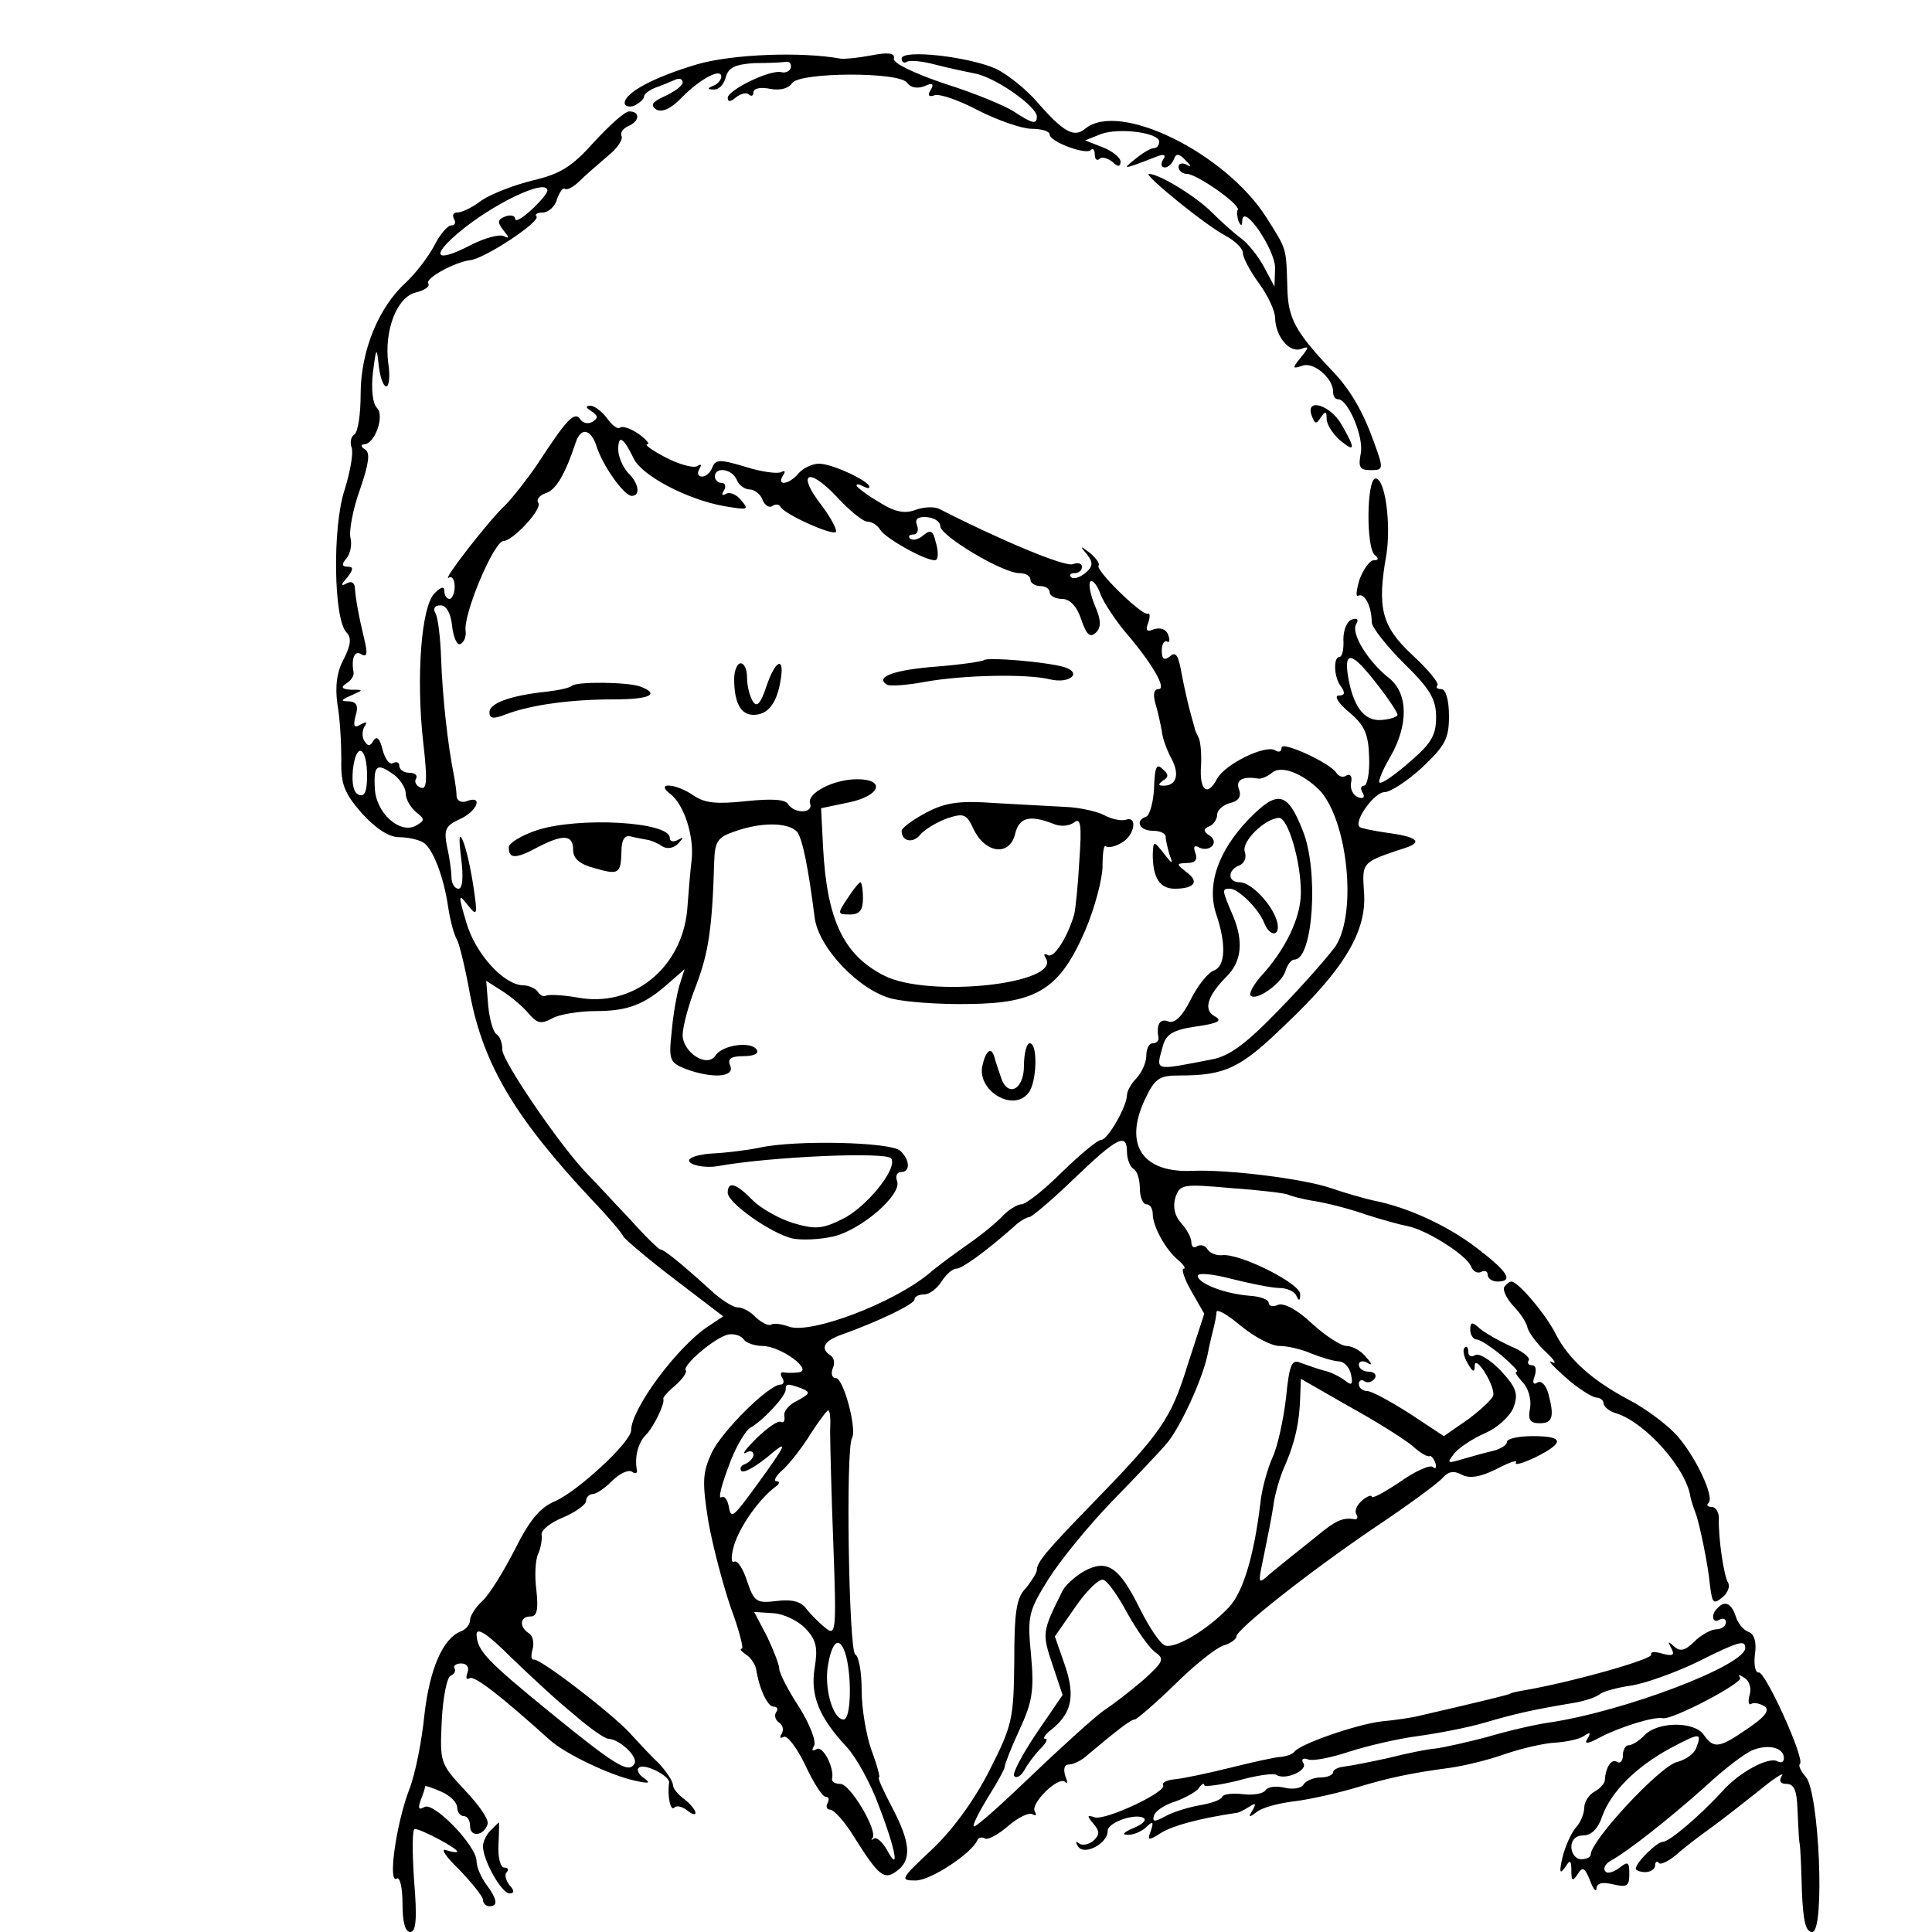 <?xml version="1.0" standalone="no"?>
<!DOCTYPE svg PUBLIC "-//W3C//DTD SVG 20010904//EN"
 "http://www.w3.org/TR/2001/REC-SVG-20010904/DTD/svg10.dtd">
<svg version="1.0" xmlns="http://www.w3.org/2000/svg"
 width="300pt" height="300pt" viewBox="0 0 300 300"
 preserveAspectRatio="xMidYMid meet">
<g transform="translate(0,300) scale(0.1,-0.1)"
fill="#000000" stroke="none">
<path d="M1082 2900 c-67 -20 -112 -44 -112 -60 0 -5 7 -7 15 -4 8 4 15 10 15
14 0 4 8 10 18 14 9 3 23 9 30 12 6 3 12 2 12 -4 0 -5 -12 -14 -27 -21 -20 -9
-24 -14 -14 -21 9 -5 23 1 40 19 29 29 61 46 61 32 0 -5 -6 -12 -12 -14 -10
-4 -10 -6 0 -6 8 -1 16 8 19 19 4 15 14 20 44 22 22 0 44 1 49 2 6 1 9 -3 8
-9 -1 -5 -8 -9 -15 -7 -18 4 -83 -28 -83 -40 0 -7 5 -6 13 1 8 6 17 8 20 4 4
-3 7 -2 7 4 0 6 12 8 26 5 16 -3 29 1 34 9 11 17 169 18 179 0 5 -7 15 -9 26
-5 13 6 16 4 10 -6 -5 -8 -3 -11 6 -8 8 3 39 -8 69 -24 30 -15 67 -28 82 -28
16 0 28 -4 28 -9 0 -11 56 -32 64 -24 3 4 6 0 6 -7 0 -7 3 -10 7 -7 3 4 12 2
20 -4 9 -9 13 -8 13 0 0 6 -12 16 -27 22 l-28 11 25 10 c28 10 90 2 90 -12 0
-6 -4 -10 -8 -10 -5 0 -17 -7 -28 -16 -19 -15 -19 -16 1 -9 11 4 26 10 34 13
9 3 12 1 7 -6 -4 -7 -3 -12 3 -12 5 0 11 6 14 13 3 9 8 9 18 -2 9 -9 9 -11 2
-7 -7 4 -13 2 -13 -3 0 -6 6 -11 13 -11 15 0 84 -48 79 -56 -2 -2 -1 -10 1
-17 4 -9 6 -8 6 1 2 27 51 -46 51 -74 l-1 -29 -16 30 c-9 17 -25 37 -36 45
-11 8 -32 27 -46 41 -24 24 -81 59 -97 59 -10 0 88 -80 119 -96 15 -8 27 -20
27 -27 0 -7 11 -28 25 -47 14 -19 25 -43 25 -54 1 -29 22 -54 40 -48 13 5 13
3 0 -13 -14 -17 -13 -18 2 -13 17 7 48 -19 48 -40 0 -7 3 -12 8 -12 15 0 40
-58 35 -84 -4 -21 -2 -26 15 -26 20 0 21 1 6 42 -17 48 -37 83 -66 113 -57 60
-68 81 -69 128 -2 63 0 58 -33 110 -64 100 -229 181 -281 137 -17 -14 -33 -6
-74 41 -17 20 -46 43 -64 52 -42 19 -147 31 -147 16 0 -5 4 -8 8 -5 5 3 24 1
43 -4 19 -5 47 -11 62 -14 31 -5 97 -51 97 -67 0 -13 -7 -11 -36 8 -14 9 -62
29 -107 43 -47 16 -81 32 -79 39 2 9 -9 10 -35 5 -21 -4 -42 -6 -48 -5 -61 11
-168 7 -223 -9z"/>
<path d="M922 2779 c-34 -38 -52 -49 -94 -59 -29 -7 -65 -21 -80 -31 -14 -11
-31 -19 -38 -19 -6 0 -8 -4 -5 -10 3 -5 2 -10 -4 -10 -6 0 -18 -14 -27 -32 -9
-17 -29 -43 -44 -57 -42 -38 -70 -106 -70 -173 0 -31 -4 -59 -10 -63 -5 -3 -7
-12 -4 -20 3 -8 -2 -37 -11 -66 -19 -57 -17 -201 3 -221 8 -8 7 -19 -4 -41
-11 -20 -14 -43 -10 -71 4 -22 6 -61 6 -86 -1 -38 5 -52 32 -83 22 -24 42 -37
58 -37 14 0 30 -4 37 -8 15 -9 32 -53 39 -101 3 -20 9 -43 14 -51 4 -8 13 -46
20 -85 21 -109 70 -191 190 -319 25 -26 46 -51 48 -56 2 -4 37 -34 79 -66 l76
-58 -24 -16 c-48 -32 -119 -128 -119 -161 0 -18 -82 -94 -118 -110 -24 -10
-40 -30 -63 -76 -17 -33 -39 -69 -50 -79 -10 -9 -19 -23 -19 -29 0 -7 -6 -15
-14 -18 -29 -11 -49 -60 -57 -130 -4 -40 -14 -92 -24 -117 -20 -53 -33 -146
-19 -137 5 3 9 -14 9 -39 0 -28 4 -44 12 -44 9 0 11 20 6 80 -3 44 -3 80 1 80
10 0 66 -30 66 -35 0 -2 -8 -1 -17 2 -10 4 -1 -10 20 -30 20 -21 37 -42 37
-47 0 -6 5 -10 10 -10 14 0 12 11 -5 34 -8 11 -15 27 -15 36 0 24 -67 93 -81
84 -9 -5 -10 -2 -6 10 4 10 7 19 7 22 0 2 11 -2 25 -8 14 -6 25 -17 25 -25 0
-7 5 -13 10 -13 6 0 10 -7 10 -16 0 -17 21 -15 27 3 3 7 -13 30 -35 53 -39 42
-39 43 -36 109 2 36 8 67 14 69 5 2 8 7 6 11 -3 4 2 8 10 8 9 0 13 -6 10 -14
-3 -8 -2 -12 3 -9 7 5 46 -25 125 -96 23 -21 94 -55 132 -63 22 -5 25 -4 14 4
-8 5 -12 13 -8 16 7 8 48 -12 47 -23 -3 -20 2 -45 8 -39 3 4 12 2 20 -4 7 -6
13 -8 13 -4 0 4 -8 14 -17 21 -10 7 -18 17 -18 22 0 6 -10 21 -22 34 -13 12
-33 34 -46 48 -30 32 -140 116 -148 113 -4 -1 -5 6 -2 16 3 10 0 22 -6 25 -15
10 -14 26 3 26 10 0 12 11 9 40 -3 22 -2 48 3 58 4 9 6 22 5 29 -1 7 14 19 34
27 19 8 35 20 35 25 0 6 5 11 10 11 6 0 19 9 30 20 12 12 25 18 31 15 5 -4 9
-3 8 2 -4 21 2 43 14 55 12 12 30 49 27 56 -1 2 8 12 19 21 11 10 18 20 16 23
-7 7 47 53 67 56 9 1 19 -2 23 -8 3 -5 17 -10 29 -10 28 0 80 -38 56 -41 -8
-1 -19 -1 -23 0 -5 1 -6 -3 -2 -9 3 -5 2 -10 -3 -10 -18 0 -90 -71 -107 -106
-14 -31 -15 -44 -5 -107 7 -39 23 -99 35 -134 13 -35 20 -63 17 -63 -4 0 -1
-4 6 -9 7 -4 14 -14 16 -22 5 -32 18 -59 27 -59 6 0 8 -4 4 -9 -3 -5 -1 -12 5
-16 6 -4 7 -11 4 -17 -4 -6 -3 -8 3 -5 5 3 20 -16 33 -43 13 -28 27 -50 32
-50 5 0 6 -4 3 -10 -3 -5 -1 -10 4 -10 6 0 23 -19 37 -42 39 -62 47 -68 67
-53 23 17 21 44 -8 99 -13 25 -23 46 -20 46 2 0 -3 19 -12 43 -8 23 -15 64
-15 92 0 27 -4 53 -10 56 -10 7 -15 319 -5 336 8 13 -13 93 -25 93 -6 0 -8 7
-5 15 4 8 2 17 -3 20 -17 11 -11 23 18 33 56 20 112 47 112 54 0 5 7 8 15 8 8
0 20 9 27 20 7 11 17 20 23 20 9 0 46 27 88 64 9 9 21 16 25 16 4 0 36 27 70
60 67 64 82 72 82 41 0 -11 5 -23 10 -26 6 -3 10 -17 10 -31 0 -13 5 -24 10
-24 6 0 10 -7 10 -15 0 -19 20 -56 40 -72 8 -7 12 -13 8 -13 -4 0 1 -16 12
-35 l20 -35 -26 -80 c-26 -84 -41 -105 -149 -216 -70 -72 -85 -90 -85 -102 0
-4 -8 -17 -17 -28 -15 -15 -18 -38 -18 -114 -1 -90 -3 -99 -39 -170 -24 -47
-58 -93 -89 -122 -49 -46 -50 -48 -25 -48 23 0 87 42 96 63 2 4 7 5 12 2 4 -2
20 6 36 20 15 13 32 21 37 18 6 -3 7 -2 4 4 -8 12 37 56 47 46 4 -4 4 0 0 10
-3 10 -1 17 5 17 7 0 17 5 24 10 51 43 73 60 79 60 3 0 31 24 62 54 30 30 64
57 76 61 11 3 20 10 20 14 0 11 114 101 216 170 51 34 97 68 104 76 9 10 17
12 30 5 12 -6 28 -4 54 9 19 10 33 15 30 10 -3 -5 11 -1 30 8 46 23 45 33 -4
33 -22 0 -40 -4 -40 -9 0 -5 -10 -11 -22 -14 -13 -3 -34 -9 -48 -13 -23 -7
-24 -6 -11 10 8 9 29 23 48 31 18 8 37 25 43 39 8 21 5 31 -19 57 -16 17 -34
28 -40 25 -6 -4 -11 -2 -11 5 0 7 -3 10 -6 6 -3 -3 -1 -14 5 -24 8 -14 11 -15
11 -3 1 16 29 -27 29 -45 1 -5 -17 -22 -38 -38 l-39 -27 -53 35 c-30 19 -59
35 -66 35 -7 0 -13 5 -13 11 0 5 4 8 9 4 5 -3 12 -1 16 5 3 5 -1 10 -9 10 -9
0 -16 5 -16 11 0 5 6 7 13 3 8 -5 8 -2 -2 9 -7 9 -21 17 -30 17 -9 0 -33 16
-54 35 -22 21 -43 32 -52 29 -8 -4 -15 -2 -15 3 0 5 -13 10 -30 11 -38 3 -80
19 -80 31 0 5 23 3 53 -5 28 -7 62 -14 74 -14 12 0 24 -6 26 -12 4 -9 6 -8 6
2 1 17 -94 64 -121 61 -9 -1 -19 3 -23 9 -3 6 -11 8 -16 5 -5 -4 -9 -1 -9 6 0
7 -7 20 -16 30 -10 11 -13 25 -9 39 7 21 11 22 88 15 44 -3 84 -8 87 -10 4 -2
22 -7 41 -10 19 -3 55 -12 80 -21 25 -8 54 -16 65 -18 30 -6 91 -45 98 -62 3
-8 10 -12 16 -9 5 3 10 1 10 -4 0 -6 7 -11 15 -11 26 0 17 15 -33 53 -46 35
-108 63 -160 73 -13 3 -42 11 -65 19 -44 15 -160 29 -214 27 -78 -4 -108 39
-76 109 16 34 22 39 54 39 72 0 95 11 165 79 92 87 127 146 122 206 -3 47 -4
46 66 69 26 9 15 17 -31 23 -21 3 -40 7 -42 9 -9 9 23 54 39 54 9 0 35 17 58
38 36 34 42 45 42 80 0 25 -5 42 -12 42 -6 0 -9 2 -6 6 3 3 -14 24 -39 47 -48
45 -55 73 -40 157 7 47 -2 117 -17 117 -14 0 -15 -109 -1 -119 6 -5 6 -8 -2
-8 -6 0 -16 -14 -22 -30 -5 -17 -6 -28 -2 -25 10 5 21 -17 21 -41 0 -8 23 -37
50 -64 41 -40 50 -56 50 -84 0 -28 -8 -41 -42 -70 -23 -20 -43 -34 -46 -31 -2
2 5 20 17 40 28 49 28 98 -2 122 -33 26 -60 70 -51 84 4 7 2 10 -7 7 -8 -3
-13 -17 -13 -31 1 -15 -2 -27 -6 -27 -10 0 -9 -33 3 -47 6 -9 5 -13 -4 -13 -8
0 -1 -12 16 -26 24 -20 30 -34 31 -70 1 -24 -3 -44 -8 -44 -5 0 -6 -5 -2 -11
4 -7 1 -10 -7 -7 -8 3 -13 13 -11 23 2 9 -1 14 -7 11 -5 -4 -12 -2 -16 4 -9
15 -85 50 -85 39 0 -6 -4 -8 -10 -4 -15 9 -77 -21 -90 -44 -15 -29 -28 -19
-25 21 1 18 -1 38 -4 43 -3 6 -6 12 -6 15 -1 3 -4 14 -7 25 -3 11 -9 37 -13
58 -5 29 -9 36 -18 28 -9 -7 -13 -5 -13 9 0 10 4 16 8 14 4 -3 5 2 2 10 -3 9
-12 12 -22 9 -11 -5 -14 -2 -9 10 3 9 3 16 -1 14 -9 -3 -83 69 -76 75 2 3 -4
11 -13 19 -16 12 -17 12 -5 -2 10 -13 9 -19 -3 -29 -9 -7 -18 -10 -22 -6 -3 3
-1 6 5 6 7 0 12 4 12 10 0 5 -6 7 -14 4 -12 -5 -114 38 -206 85 -8 5 -26 4
-39 -1 -17 -6 -32 -3 -57 13 -19 11 -34 23 -34 25 0 3 5 2 10 -1 6 -3 10 -4
10 -1 0 9 -58 36 -78 36 -11 0 -25 -7 -32 -15 -15 -18 -35 -20 -24 -3 4 6 3 8
-3 5 -5 -3 -30 0 -55 8 -40 12 -47 12 -52 -1 -3 -8 -10 -14 -16 -14 -6 0 -8 5
-4 12 4 7 3 8 -4 4 -6 -3 -28 3 -49 14 -21 11 -33 20 -28 20 5 0 -1 7 -13 16
-13 9 -26 13 -29 10 -4 -3 -12 3 -20 14 -8 11 -20 20 -26 20 -8 0 -8 -3 2 -9
10 -7 10 -10 1 -16 -7 -4 -15 -2 -19 4 -9 13 -21 0 -66 -69 -17 -25 -40 -54
-51 -65 -25 -23 -100 -120 -87 -112 5 3 9 -3 9 -14 0 -10 -4 -19 -8 -19 -4 0
-8 5 -8 12 0 8 -5 7 -15 -3 -21 -20 -29 -131 -18 -230 7 -61 6 -76 -4 -72 -7
3 -10 9 -7 14 3 5 -2 9 -10 9 -9 0 -16 5 -16 11 0 5 -4 7 -10 4 -5 -3 -12 6
-16 21 -4 17 -9 22 -14 14 -5 -9 -9 -9 -14 -1 -4 6 -4 16 0 23 5 7 3 8 -6 3
-10 -6 -12 -3 -8 13 5 16 2 22 -10 23 -14 0 -13 2 3 9 20 9 20 9 0 9 -15 1
-16 4 -7 10 7 4 12 12 11 17 -4 22 2 35 12 28 9 -5 10 1 5 22 -9 37 -14 65
-15 82 -1 8 -6 10 -13 6 -9 -5 -9 -2 1 9 10 13 10 17 1 17 -9 0 -10 4 -2 13 6
7 9 22 6 33 -2 10 4 44 15 74 14 41 16 57 8 62 -7 4 -7 8 -2 8 17 0 33 45 20
57 -6 6 -9 28 -6 54 5 40 6 41 9 12 2 -18 7 -33 12 -33 4 0 6 16 3 35 -7 51
13 104 43 111 13 3 22 9 19 14 -5 8 41 33 65 36 22 2 110 60 103 68 -3 3 1 6
10 6 8 0 19 9 22 21 4 11 9 18 12 16 2 -3 13 2 22 11 10 10 30 27 45 40 15 12
24 26 21 31 -2 5 2 11 10 15 18 7 20 23 2 23 -7 0 -31 -22 -55 -48z m-72 -75
c0 -4 -11 -17 -25 -30 -14 -13 -25 -19 -25 -14 0 5 -7 7 -15 4 -13 -5 -13 -9
-3 -22 9 -11 9 -13 1 -9 -6 4 -30 -2 -53 -14 -52 -27 -62 -18 -20 18 55 47
140 87 140 67z m76 -396 c9 -30 43 -78 55 -78 14 0 11 20 -6 36 -8 9 -15 25
-15 36 0 24 8 19 24 -14 13 -27 84 -64 141 -74 36 -6 39 -6 26 9 -7 9 -18 14
-24 10 -6 -3 -7 -1 -3 5 4 7 2 12 -3 12 -6 0 -11 5 -11 10 0 16 27 12 34 -5 3
-8 12 -15 20 -15 7 0 17 -7 20 -16 3 -8 10 -13 15 -10 5 4 11 3 13 -1 5 -11
80 -45 86 -39 2 3 -7 21 -22 41 -39 50 -22 61 22 15 20 -22 42 -40 49 -40 7 0
16 -6 20 -13 10 -15 80 -53 87 -46 3 3 3 15 -1 27 -4 18 -8 20 -19 11 -8 -7
-17 -9 -21 -5 -3 3 -1 6 5 6 6 0 9 6 6 14 -4 10 1 14 15 13 12 -1 21 -7 21
-14 0 -15 97 -73 123 -73 9 0 17 -4 17 -10 0 -5 7 -10 15 -10 8 0 15 -4 15
-10 0 -5 9 -10 19 -10 12 0 23 -11 30 -32 8 -24 14 -29 23 -20 8 8 8 19 -2 42
-7 17 -10 33 -7 37 4 3 11 -6 16 -20 5 -13 23 -40 38 -58 43 -50 65 -89 52
-89 -7 0 -9 -8 -5 -22 4 -13 8 -32 10 -43 1 -11 8 -30 15 -43 13 -24 8 -42
-12 -42 -9 0 -9 2 -1 8 9 5 9 10 -1 18 -9 9 -12 3 -13 -30 -1 -22 -7 -42 -12
-44 -18 -6 -11 -22 10 -22 11 0 20 -4 20 -9 0 -5 3 -18 6 -28 6 -16 5 -16 -9
2 -16 20 -16 20 -17 -2 0 -36 11 -53 34 -53 31 0 39 11 18 26 -16 13 -16 13 2
14 12 0 16 5 12 16 -3 8 -2 12 4 9 17 -10 34 6 19 17 -11 7 -11 11 -1 15 6 2
12 11 12 18 0 7 9 15 20 18 13 3 18 10 14 21 -6 15 6 21 30 17 4 -1 14 3 21 9
14 12 46 0 73 -26 44 -45 60 -190 26 -243 -10 -14 -48 -58 -87 -98 -52 -54
-78 -73 -105 -78 -93 -18 -87 -19 -76 22 5 17 16 24 51 29 35 5 42 9 29 16
-18 10 -11 32 19 62 23 23 26 54 10 93 -18 42 -18 43 -5 43 13 0 45 -32 53
-53 9 -23 26 -21 20 2 -7 26 -40 61 -58 61 -19 0 -19 19 -1 26 8 3 12 12 9 21
-6 16 31 52 53 53 14 0 34 -67 34 -116 0 -39 -24 -89 -63 -131 -11 -13 -18
-26 -15 -29 9 -9 48 19 54 38 3 10 9 18 14 18 29 0 38 138 13 200 -24 61 -39
64 -84 18 -48 -50 -66 -103 -50 -149 15 -45 14 -79 -4 -86 -9 -3 -25 -23 -36
-45 -13 -26 -25 -38 -35 -34 -13 5 -19 -5 -15 -26 0 -5 -4 -8 -9 -8 -6 0 -10
-9 -10 -19 0 -11 -7 -26 -15 -35 -8 -8 -15 -20 -15 -26 0 -18 -30 -70 -40 -70
-6 0 -33 -23 -61 -50 -28 -28 -56 -50 -63 -50 -6 0 -19 -8 -28 -17 -9 -10 -32
-29 -52 -43 -20 -14 -49 -35 -64 -48 -56 -46 -183 -94 -217 -82 -11 4 -23 6
-28 3 -4 -2 -14 3 -23 11 -8 9 -21 16 -29 16 -7 0 -26 12 -43 28 -43 39 -71
62 -77 62 -2 0 -24 21 -47 47 -24 25 -53 57 -66 70 -41 42 -132 175 -132 193
0 11 -4 21 -9 24 -5 3 -11 23 -13 45 l-3 38 25 -16 c14 -9 32 -24 41 -35 13
-15 19 -17 37 -7 11 6 42 11 67 11 50 0 76 10 114 44 l24 21 -8 -25 c-4 -14
-10 -46 -12 -72 -5 -44 -3 -48 22 -58 41 -15 76 -13 69 5 -5 11 1 15 21 15 15
0 24 4 20 10 -9 14 -54 7 -64 -9 -13 -20 -51 5 -51 32 0 12 9 47 21 77 19 50
25 88 28 192 1 31 5 38 32 47 42 15 84 14 97 -1 8 -11 17 -54 27 -133 6 -47
70 -114 121 -126 21 -5 75 -9 119 -8 106 1 141 24 180 114 15 35 27 81 27 100
0 20 2 34 5 31 3 -3 14 -1 24 5 21 11 26 43 7 36 -7 -2 -22 1 -33 7 -11 6 -38
12 -60 13 -22 1 -71 4 -110 6 -55 4 -77 1 -107 -15 -21 -11 -38 -24 -38 -28 0
-17 18 -20 29 -6 7 8 25 19 41 25 27 9 31 7 42 -17 18 -37 55 -42 64 -8 6 27
23 31 59 17 11 -5 25 -4 33 2 10 8 12 -4 8 -59 -2 -38 -6 -76 -8 -84 -11 -37
-32 -69 -41 -63 -6 3 -7 1 -3 -5 24 -40 -182 -62 -251 -27 -63 32 -89 86 -95
200 l-3 60 43 9 c49 10 58 36 13 36 -37 0 -79 -22 -73 -38 5 -15 -24 -16 -34
-1 -4 8 -26 9 -65 5 -46 -5 -64 -3 -81 8 -28 20 -62 22 -37 3 21 -16 37 -65
33 -102 -2 -16 -5 -52 -7 -79 -9 -90 -85 -151 -170 -135 -23 4 -45 5 -49 3 -4
-2 -9 0 -13 6 -3 5 -14 10 -23 10 -30 1 -74 49 -88 98 -13 43 -12 45 2 27 15
-19 16 -17 9 29 -4 27 -11 58 -16 70 -6 14 -7 6 -3 -26 4 -31 2 -48 -4 -48 -6
0 -11 8 -11 18 0 9 -3 31 -7 48 -5 26 -2 32 20 42 27 12 37 38 11 28 -8 -3
-15 0 -16 7 0 7 -2 21 -4 32 -10 49 -18 125 -20 181 -1 33 -5 66 -9 72 -4 7
-1 12 8 12 9 0 16 -12 18 -32 2 -18 8 -31 13 -28 6 3 9 12 8 20 -4 26 44 140
59 140 14 0 60 49 54 59 -4 5 2 12 11 15 16 5 30 28 47 79 8 24 23 21 32 -5z
m1212 -370 c18 -23 32 -44 32 -48 0 -3 -11 -7 -25 -8 -27 -2 -44 21 -52 69 -6
40 7 36 45 -13z m-1568 -143 c0 -24 -4 -33 -13 -29 -8 3 -11 17 -9 39 5 44 22
36 22 -10z m43 1 c9 -7 17 -20 17 -28 0 -9 7 -21 16 -29 14 -11 14 -13 0 -21
-25 -14 -63 20 -64 59 -2 36 4 39 31 19z m1374 -886 c12 0 34 -5 50 -12 15 -6
35 -12 43 -12 8 -1 16 -10 18 -21 3 -15 1 -17 -9 -9 -8 6 -23 14 -34 16 -11 3
-27 9 -36 12 -13 6 -17 -3 -22 -54 -4 -34 -13 -76 -21 -93 -8 -18 -17 -50 -19
-72 -10 -82 -27 -138 -49 -161 -33 -35 -84 -65 -99 -59 -8 3 -25 29 -39 57
-32 65 -51 78 -87 58 -14 -8 -29 -22 -33 -30 -32 -64 -32 -66 -16 -114 l16
-48 -41 -60 c-22 -33 -38 -63 -34 -66 4 -4 11 1 16 10 5 9 16 24 25 33 8 8 12
15 7 15 -4 0 -1 6 8 13 33 26 39 52 23 100 l-16 46 32 46 c17 25 37 44 43 42
7 -2 23 -25 37 -51 15 -27 34 -54 43 -61 16 -11 14 -15 -18 -44 -20 -17 -47
-38 -61 -47 -14 -10 -64 -55 -111 -100 -48 -46 -88 -82 -91 -80 -2 2 8 22 22
45 14 22 26 44 26 47 0 4 10 30 23 58 20 43 23 61 18 116 -6 61 -4 68 27 118
19 30 64 85 100 122 37 38 75 78 84 89 21 25 55 99 63 137 3 16 8 36 10 44 2
8 4 19 4 23 1 5 18 -5 38 -22 21 -17 47 -31 60 -31z m206 -155 c12 -11 24 -18
27 -16 2 1 6 -3 9 -11 2 -7 0 -10 -4 -6 -4 4 -27 -6 -51 -23 -24 -16 -44 -27
-44 -23 0 3 -7 1 -15 -6 -8 -7 -12 -16 -9 -21 3 -5 2 -9 -3 -8 -18 3 -29 -2
-58 -26 -16 -13 -35 -28 -40 -32 -6 -5 -20 -16 -32 -26 -20 -18 -20 -18 -11
25 5 24 12 59 15 78 2 19 11 49 19 66 15 35 22 66 23 106 l1 27 75 -43 c42
-23 86 -51 98 -61z m-948 89 c14 -6 13 -8 -7 -19 -13 -6 -22 -17 -20 -24 1 -7
-1 -11 -5 -9 -5 3 -21 -9 -38 -25 -16 -16 -24 -26 -17 -23 6 4 12 3 12 -3 0
-5 -6 -11 -12 -14 -7 -2 -10 -7 -7 -11 4 -4 21 6 40 21 35 30 33 24 -21 -50
-30 -41 -35 -46 -38 -28 -2 12 -7 19 -12 16 -5 -3 0 18 11 47 10 29 26 56 34
61 20 11 55 49 55 59 0 10 3 10 25 2z m44 -66 c0 -18 2 -98 5 -176 5 -135 4
-143 -12 -130 -9 7 -23 21 -30 30 -8 11 -22 15 -46 12 -32 -4 -35 -1 -46 31
-6 19 -15 33 -20 30 -5 -3 -5 9 0 26 9 29 39 72 65 91 6 4 6 8 1 8 -6 0 -1 9
11 19 11 11 30 35 42 55 13 20 25 36 27 36 3 0 4 -15 3 -32z m-38 -307 c17
-18 19 -30 14 -61 -7 -43 7 -77 50 -123 14 -15 37 -56 50 -92 27 -70 32 -105
12 -67 -7 12 -16 20 -20 17 -4 -3 -5 -2 -2 1 8 12 -35 84 -50 84 -8 0 -14 3
-13 8 4 16 -14 52 -24 46 -7 -4 -8 -2 -4 5 4 6 -6 33 -23 60 -17 26 -31 53
-31 60 0 6 -9 29 -19 50 l-20 38 30 -2 c16 -1 39 -12 50 -24z m-360 -133 c24
-21 48 -38 54 -38 18 -1 47 -29 40 -39 -9 -15 -29 -3 -132 81 -98 80 -112 95
-113 120 0 12 17 1 53 -35 29 -28 73 -69 98 -89z m423 90 c9 -37 7 -98 -4 -98
-17 0 -31 50 -24 86 7 39 19 44 28 12z"/>
<path d="M1528 1975 c-2 -2 -35 -7 -73 -10 -66 -5 -97 -16 -78 -28 4 -3 31 -1
58 4 60 11 160 13 196 4 30 -7 50 10 22 19 -26 8 -119 16 -125 11z"/>
<path d="M1140 1946 c0 -37 10 -56 30 -56 22 0 36 17 42 53 7 39 -8 33 -22 -9
-9 -27 -15 -33 -21 -23 -5 8 -9 24 -9 37 0 12 -4 22 -10 22 -5 0 -10 -11 -10
-24z"/>
<path d="M888 1935 c-3 -3 -21 -7 -39 -9 -57 -6 -89 -18 -89 -32 0 -10 6 -11
26 -3 40 15 102 23 167 23 56 0 73 8 41 20 -19 7 -99 8 -106 1z"/>
<path d="M834 1711 c-24 -8 -44 -20 -44 -27 0 -18 11 -18 46 1 39 20 54 19 54
-5 0 -13 10 -22 33 -28 38 -11 41 -9 42 26 0 18 5 26 15 23 8 -2 20 -4 25 -5
6 -1 16 -5 23 -10 8 -5 18 -3 25 4 9 10 9 11 0 6 -7 -4 -13 -3 -13 3 0 25
-140 33 -206 12z"/>
<path d="M1316 1605 c-16 -24 -16 -25 4 -25 15 0 20 7 20 25 0 14 -2 25 -4 25
-2 0 -11 -11 -20 -25z"/>
<path d="M1590 1345 c0 -38 -26 -50 -36 -17 -3 9 -8 23 -10 31 -5 17 -14 9
-19 -16 -6 -38 49 -70 72 -40 13 16 15 77 2 77 -5 0 -9 -16 -9 -35z"/>
<path d="M1180 1218 c-19 -4 -52 -8 -72 -9 -21 -1 -38 -6 -38 -11 0 -7 24 -12
43 -9 82 15 265 23 271 12 10 -16 -39 -76 -76 -94 -32 -16 -43 -16 -77 -6 -22
7 -50 23 -62 35 -25 26 -39 31 -39 12 0 -16 67 -63 100 -71 14 -3 42 -2 64 3
43 10 107 65 99 86 -3 8 0 14 6 14 15 0 14 19 -1 33 -15 14 -164 17 -218 5z"/>
<path d="M2037 2354 c5 -13 7 -13 14 -2 7 10 9 10 9 -2 0 -9 9 -23 20 -33 25
-21 25 -14 3 24 -18 31 -57 42 -46 13z"/>
<path d="M2336 1002 c-3 -5 3 -18 14 -30 11 -11 21 -27 22 -34 2 -7 14 -24 28
-37 14 -13 18 -20 10 -16 -8 4 1 -6 20 -23 19 -17 41 -31 48 -32 6 0 12 -4 12
-9 0 -5 9 -13 21 -16 45 -15 108 -86 114 -130 1 -5 5 -17 8 -25 6 -15 20 -84
22 -110 4 -30 5 -32 20 -20 8 7 12 17 8 23 -6 10 -15 68 -14 100 0 9 -5 17
-11 17 -6 0 -9 3 -5 6 10 10 -22 76 -51 107 -15 16 -47 40 -72 53 -57 30 -94
63 -114 102 -16 32 -59 82 -69 82 -3 0 -8 -4 -11 -8z"/>
<path d="M2283 935 c0 -8 5 -15 10 -15 5 0 22 -11 39 -25 16 -14 27 -25 23
-25 -4 0 1 -7 9 -16 9 -9 14 -26 12 -40 -4 -19 0 -24 15 -24 20 0 23 10 13 47
-4 13 -11 20 -17 16 -6 -4 -8 0 -4 10 3 10 2 17 -4 17 -6 0 -8 4 -5 8 2 4 -10
14 -27 21 -18 8 -39 20 -48 27 -13 12 -16 12 -16 -1z"/>
<path d="M2667 503 c-11 -10 -8 -25 3 -18 6 3 10 1 10 -4 0 -6 -7 -11 -15 -11
-8 0 -24 -9 -34 -19 -14 -14 -22 -16 -31 -8 -10 9 -11 9 -5 -2 6 -11 3 -13
-13 -9 -12 4 -20 3 -18 -1 5 -7 -127 -44 -199 -56 -11 -2 -20 -4 -20 -5 0 -1
-53 -14 -140 -34 -11 -3 -38 -7 -60 -9 -40 -5 -126 -35 -135 -47 -3 -4 -12 -7
-20 -8 -8 0 -44 -8 -80 -17 -36 -9 -75 -17 -87 -18 -11 -1 -19 -5 -17 -9 7
-10 -89 -55 -106 -50 -12 4 -13 3 -2 -10 10 -12 10 -17 -1 -27 -8 -6 -18 -7
-22 -3 -5 4 -5 1 -1 -5 9 -15 46 4 46 24 0 14 47 29 57 19 3 -3 -5 -10 -18
-15 -14 -6 -17 -10 -9 -10 9 -1 22 5 29 11 11 11 13 10 8 -5 -6 -15 -4 -16 16
-3 18 11 57 22 117 31 3 0 11 4 19 9 11 7 12 6 6 -5 -7 -11 -6 -12 6 -3 8 7
34 14 59 17 25 3 68 13 95 21 53 16 87 23 147 31 21 3 59 12 84 21 26 9 61 17
78 18 17 1 37 5 45 10 10 7 12 6 6 -4 -6 -9 1 -8 21 3 29 15 82 32 96 29 15
-3 127 56 120 63 -4 5 -1 5 6 0 8 -4 12 -16 9 -26 -3 -11 -2 -17 2 -15 4 3 13
1 20 -3 10 -6 3 -16 -25 -35 -45 -31 -53 -32 -69 -9 -15 20 -70 20 -91 -1 -8
-9 -20 -16 -25 -16 -5 0 -9 -7 -9 -16 0 -8 -4 -13 -9 -10 -9 6 -18 -9 -19 -28
0 -5 -7 -13 -16 -18 -9 -5 -16 -16 -16 -25 0 -9 -6 -24 -14 -32 -7 -9 -16 -29
-20 -46 -5 -22 -4 -26 4 -15 8 13 10 12 10 -5 0 -16 2 -17 10 -5 7 12 11 10
19 -10 5 -14 10 -19 10 -12 1 8 9 10 26 6 21 -5 25 -3 25 16 0 19 -2 20 -15
10 -9 -7 -19 -10 -22 -6 -4 4 -1 11 7 16 29 16 92 66 147 115 30 28 64 54 76
58 24 9 47 3 47 -13 0 -6 -4 -8 -10 -5 -13 8 -60 -17 -86 -47 -35 -38 -82 -78
-92 -78 -9 0 -42 -32 -42 -42 0 -2 7 -5 15 -5 8 0 15 5 15 10 0 6 3 8 6 4 3
-3 15 3 27 13 12 11 36 29 54 42 18 13 51 39 75 58 23 19 39 29 35 23 -5 -8
-3 -13 7 -13 12 0 16 -11 17 -37 1 -21 2 -45 3 -53 2 -8 3 -43 4 -77 2 -47 6
-63 16 -63 20 0 11 217 -10 241 -8 9 -12 18 -9 20 8 8 -54 144 -64 142 -5 -1
-8 11 -6 28 3 19 -1 32 -10 35 -8 3 -17 14 -20 25 -7 20 -17 24 -28 12z m43
-62 c0 -27 -189 -99 -306 -116 -21 -3 -64 -13 -94 -22 -30 -8 -66 -16 -80 -18
-14 -1 -47 -8 -75 -15 -27 -6 -58 -12 -67 -13 -10 -1 -18 -5 -18 -9 0 -4 -9
-8 -19 -8 -11 0 -23 -5 -27 -11 -3 -6 -17 -8 -29 -5 -13 3 -26 2 -30 -4 -3 -5
-19 -8 -35 -6 -16 2 -31 0 -32 -4 -2 -5 -17 -10 -34 -13 -17 -3 -41 -10 -54
-17 -18 -10 -21 -9 -18 1 2 7 17 17 34 22 16 6 32 15 36 21 4 6 8 8 8 4 0 -3
23 0 52 7 28 8 55 12 60 9 14 -9 49 7 42 18 -4 6 -1 9 7 6 8 -3 37 3 64 12 28
9 75 20 105 24 30 4 78 13 105 21 48 14 74 20 140 31 17 3 35 9 40 14 6 4 28
10 50 13 22 4 67 20 100 36 66 33 75 35 75 22z m-76 -155 c-3 -9 -17 -19 -30
-22 -27 -7 -134 -122 -134 -144 0 -4 -7 -7 -15 -7 -8 0 -15 9 -15 19 0 11 7
18 19 18 12 0 23 11 29 30 14 38 52 76 105 105 47 25 50 25 41 1z"/>
<path d="M762 158 c-7 -7 -12 -18 -12 -25 0 -22 29 -73 41 -73 8 0 8 4 0 13
-6 8 -8 17 -4 20 3 4 2 7 -4 7 -6 0 -10 16 -9 35 1 19 1 35 1 35 -1 0 -6 -5
-13 -12z"/>
</g>
</svg>
